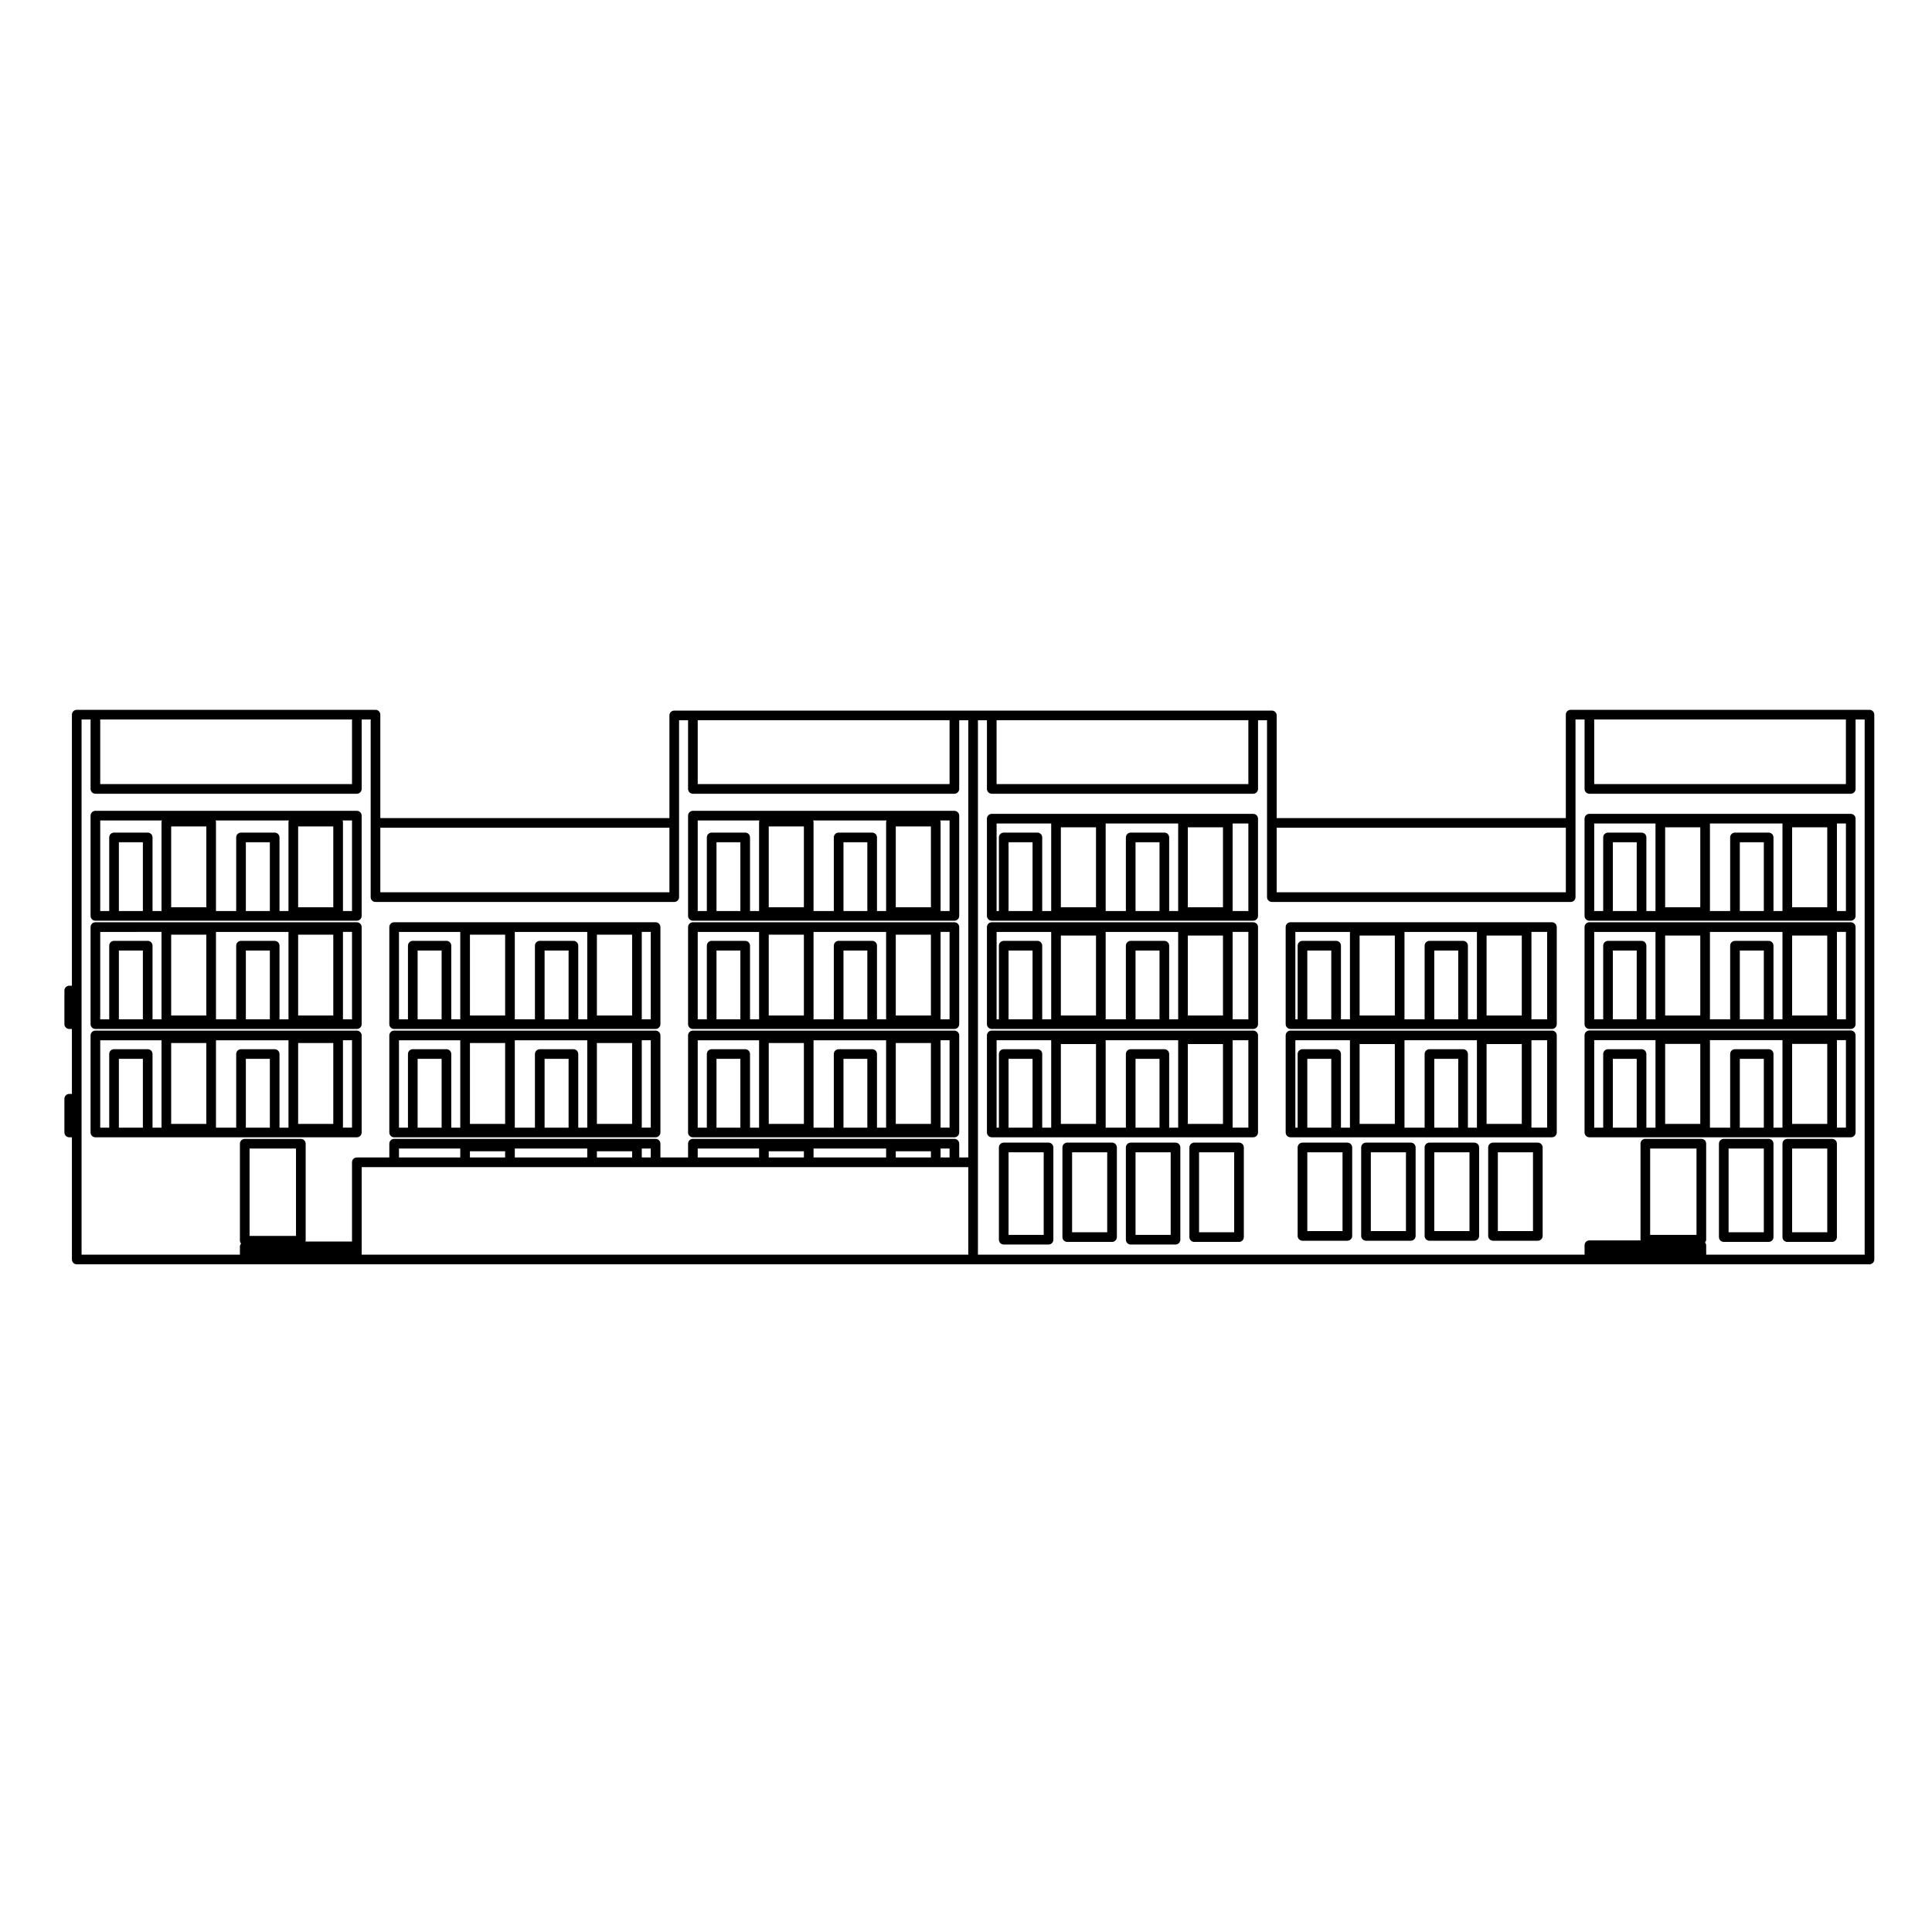 <svg xmlns="http://www.w3.org/2000/svg" xmlns:xlink="http://www.w3.org/1999/xlink" version="1.1" x="0px" y="0px" viewBox="0 0 100 100" enable-background="new 0 0 100 100" xml:space="preserve"><path fill="#000000" d="M12.475,58.867h1.742h4.252c0.138,0,0.25-0.112,0.25-0.25v-5.023c0-0.138-0.112-0.25-0.25-0.25H4.938  c-0.138,0-0.25,0.112-0.25,0.25v5.023c0,0.138,0.112,0.25,0.25,0.25h0.965h1.742H12.475z M17.251,58.173h-1.819v-4.186h1.819V58.173  z M17.751,53.843h0.469v4.523h-0.469V53.843z M14.932,58.367h-0.465v-3.811c0-0.138-0.112-0.25-0.25-0.25h-1.742  c-0.138,0-0.25,0.112-0.25,0.25v3.811h-1.046v-4.523h3.753V58.367z M12.725,54.806h1.242v3.561h-1.242V54.806z M10.679,58.173H8.86  v-4.186h1.818V58.173z M8.36,58.367H7.895v-3.811c0-0.138-0.112-0.25-0.25-0.25H5.903c-0.138,0-0.25,0.112-0.25,0.25v3.811H5.188  v-4.523H8.36V58.367z M6.153,54.806h1.242v3.561H6.153V54.806z"></path><path fill="#000000" d="M35.864,53.259h0.972h1.735h4.837h1.735h4.256c0.138,0,0.25-0.112,0.25-0.25v-5.023  c0-0.138-0.112-0.25-0.25-0.25H35.864c-0.138,0-0.25,0.112-0.25,0.25v5.023C35.614,53.147,35.726,53.259,35.864,53.259z   M48.184,52.562h-1.819v-4.184h1.819V52.562z M48.684,48.236h0.465v4.523h-0.465V48.236z M45.865,52.759h-0.472v-3.811  c0-0.138-0.112-0.25-0.25-0.25h-1.735c-0.138,0-0.25,0.112-0.25,0.25v3.811h-1.049v-4.523h3.756V52.759z M43.658,49.199h1.235v3.561  h-1.235V49.199z M41.609,52.562H39.79v-4.184h1.819V52.562z M39.29,52.759h-0.469v-3.811c0-0.138-0.112-0.25-0.25-0.25h-1.735  c-0.138,0-0.25,0.112-0.25,0.25v3.811h-0.472v-4.523h3.176V52.759z M37.086,49.199h1.235v3.561h-1.235V49.199z"></path><path fill="#000000" d="M35.864,47.656h0.972h1.735h4.837h1.735h4.256c0.138,0,0.25-0.112,0.25-0.25v-5.188  c0-0.138-0.112-0.25-0.25-0.25H35.864c-0.138,0-0.25,0.112-0.25,0.25v5.188C35.614,47.543,35.726,47.656,35.864,47.656z   M48.184,42.775v4.186h-1.819v-4.186H48.184z M48.684,42.525c0-0.022-0.018-0.036-0.023-0.057h0.489v4.688h-0.465V42.525z   M45.865,42.525v4.631h-0.472v-3.811c0-0.138-0.112-0.25-0.25-0.25h-1.735c-0.138,0-0.25,0.112-0.25,0.25v3.811h-1.049v-4.631  c0-0.022-0.018-0.036-0.023-0.057h3.803C45.883,42.489,45.865,42.502,45.865,42.525z M43.658,43.595h1.235v3.561h-1.235V43.595z   M41.609,42.775v4.186H39.79v-4.186H41.609z M39.29,42.525v4.631h-0.469v-3.811c0-0.138-0.112-0.25-0.25-0.25h-1.735  c-0.138,0-0.25,0.112-0.25,0.25v3.811h-0.472v-4.688h3.199C39.308,42.489,39.29,42.502,39.29,42.525z M37.086,43.595h1.235v3.561  h-1.235V43.595z"></path><path fill="#000000" d="M20.401,53.259h0.965h1.742h4.83h1.742h4.253c0.138,0,0.25-0.112,0.25-0.25v-5.023  c0-0.138-0.112-0.25-0.25-0.25H20.401c-0.138,0-0.25,0.112-0.25,0.25v5.023C20.151,53.147,20.263,53.259,20.401,53.259z   M32.718,52.562h-1.823v-4.184h1.823V52.562z M33.218,48.236h0.465v4.523h-0.465V48.236z M30.395,52.759H29.93v-3.811  c0-0.138-0.112-0.25-0.25-0.25h-1.742c-0.138,0-0.25,0.112-0.25,0.25v3.811h-1.042v-4.523h3.75V52.759z M28.188,49.199h1.242v3.561  h-1.242V49.199z M26.146,52.562h-1.822v-4.184h1.822V52.562z M23.823,52.759h-0.465v-3.811c0-0.138-0.112-0.25-0.25-0.25h-1.742  c-0.138,0-0.25,0.112-0.25,0.25v3.811h-0.465v-4.523h3.172V52.759z M21.616,49.199h1.242v3.561h-1.242V49.199z"></path><path fill="#000000" d="M20.401,58.867h0.965h1.742h4.83h1.742h4.253c0.138,0,0.25-0.112,0.25-0.25v-5.023  c0-0.138-0.112-0.25-0.25-0.25H20.401c-0.138,0-0.25,0.112-0.25,0.25v5.023C20.151,58.754,20.263,58.867,20.401,58.867z   M32.718,58.173h-1.823v-4.186h1.823V58.173z M33.218,53.843h0.465v4.523h-0.465V53.843z M30.395,58.367H29.93v-3.811  c0-0.138-0.112-0.25-0.25-0.25h-1.742c-0.138,0-0.25,0.112-0.25,0.25v3.811h-1.042v-4.523h3.75V58.367z M28.188,54.806h1.242v3.561  h-1.242V54.806z M26.146,58.173h-1.822v-4.186h1.822V58.173z M23.823,58.367h-0.465v-3.811c0-0.138-0.112-0.25-0.25-0.25h-1.742  c-0.138,0-0.25,0.112-0.25,0.25v3.811h-0.465v-4.523h3.172V58.367z M21.616,54.806h1.242v3.561h-1.242V54.806z"></path><path fill="#000000" d="M4.938,47.656h0.965h1.742h4.83h1.742h4.252c0.138,0,0.25-0.112,0.25-0.25v-5.188  c0-0.138-0.112-0.25-0.25-0.25H4.938c-0.138,0-0.25,0.112-0.25,0.25v5.188C4.688,47.543,4.8,47.656,4.938,47.656z M17.251,42.775  v4.186h-1.819v-4.186H17.251z M17.751,42.525c0-0.022-0.018-0.036-0.023-0.057h0.492v4.688h-0.469V42.525z M14.932,42.525v4.631  h-0.465v-3.811c0-0.138-0.112-0.25-0.25-0.25h-1.742c-0.138,0-0.25,0.112-0.25,0.25v3.811h-1.046v-4.631  c0-0.022-0.018-0.036-0.023-0.057h3.8C14.95,42.489,14.932,42.502,14.932,42.525z M12.725,43.595h1.242v3.561h-1.242V43.595z   M10.679,42.775v4.186H8.86v-4.186H10.679z M8.36,42.525v4.631H7.895v-3.811c0-0.138-0.112-0.25-0.25-0.25H5.903  c-0.138,0-0.25,0.112-0.25,0.25v3.811H5.188v-4.688h3.196C8.378,42.489,8.36,42.502,8.36,42.525z M6.153,43.595h1.242v3.561H6.153  V43.595z"></path><path fill="#000000" d="M4.938,53.259h0.965h1.742h4.83h1.742h4.252c0.138,0,0.25-0.112,0.25-0.25v-5.023  c0-0.138-0.112-0.25-0.25-0.25H4.938c-0.138,0-0.25,0.112-0.25,0.25v5.023C4.688,53.147,4.8,53.259,4.938,53.259z M17.251,52.562  h-1.819v-4.184h1.819V52.562z M17.751,48.236h0.469v4.523h-0.469V48.236z M14.932,52.759h-0.465v-3.811  c0-0.138-0.112-0.25-0.25-0.25h-1.742c-0.138,0-0.25,0.112-0.25,0.25v3.811h-1.046v-4.523h3.753V52.759z M12.725,49.199h1.242v3.561  h-1.242V49.199z M10.679,52.562H8.86v-4.184h1.818V52.562z M8.36,52.759H7.895v-3.811c0-0.138-0.112-0.25-0.25-0.25H5.903  c-0.138,0-0.25,0.112-0.25,0.25v3.811H5.188v-4.523H8.36V52.759z M6.153,49.199h1.242v3.561H6.153V49.199z"></path><path fill="#000000" d="M35.864,58.867h0.972h1.735h4.837h1.735h4.256c0.138,0,0.25-0.112,0.25-0.25v-5.023  c0-0.138-0.112-0.25-0.25-0.25H35.864c-0.138,0-0.25,0.112-0.25,0.25v5.023C35.614,58.754,35.726,58.867,35.864,58.867z   M48.184,58.173h-1.819v-4.186h1.819V58.173z M48.684,53.843h0.465v4.523h-0.465V53.843z M45.865,58.367h-0.472v-3.811  c0-0.138-0.112-0.25-0.25-0.25h-1.735c-0.138,0-0.25,0.112-0.25,0.25v3.811h-1.049v-4.523h3.756V58.367z M43.658,54.806h1.235v3.561  h-1.235V54.806z M41.609,58.173H39.79v-4.186h1.819V58.173z M39.29,58.367h-0.469v-3.811c0-0.138-0.112-0.25-0.25-0.25h-1.735  c-0.138,0-0.25,0.112-0.25,0.25v3.811h-0.472v-4.523h3.176V58.367z M37.086,54.806h1.235v3.561h-1.235V54.806z"></path><path fill="#000000" d="M80.329,47.736H66.796c-0.138,0-0.25,0.112-0.25,0.25v5.023c0,0.138,0.112,0.25,0.25,0.25h0.619h1.741h4.831  h1.741h4.6c0.139,0,0.25-0.112,0.25-0.25v-5.023C80.579,47.848,80.467,47.736,80.329,47.736z M74.238,49.199h1.241v3.561h-1.241  V49.199z M75.979,48.949c0-0.138-0.111-0.25-0.25-0.25h-1.741c-0.138,0-0.25,0.112-0.25,0.25v3.811h-1.042v-4.523h3.749v4.523  h-0.466V48.949z M67.666,49.199h1.241v3.561h-1.241V49.199z M69.407,48.949c0-0.138-0.111-0.25-0.25-0.25h-1.741  c-0.138,0-0.25,0.112-0.25,0.25v3.811h-0.119v-4.523h2.826v4.523h-0.466V48.949z M70.373,48.423h1.823v4.139h-1.823V48.423z   M76.945,48.423h1.822v4.139h-1.822V48.423z M79.267,48.236h0.812v4.523h-0.812V48.236z"></path><path fill="#000000" d="M95.794,42.125H82.266c-0.139,0-0.25,0.112-0.25,0.25v5.031c0,0.138,0.111,0.25,0.25,0.25h0.965h1.735h4.837  h1.742h4.249c0.138,0,0.25-0.112,0.25-0.25v-5.031C96.044,42.237,95.932,42.125,95.794,42.125z M90.053,43.595h1.242v3.561h-1.242  V43.595z M91.795,43.345c0-0.138-0.112-0.25-0.25-0.25h-1.742c-0.139,0-0.25,0.112-0.25,0.25v3.811h-1.047v-4.531h3.754v4.531  h-0.465V43.345z M83.481,43.595h1.235v3.561h-1.235V43.595z M85.216,43.345c0-0.138-0.112-0.25-0.25-0.25h-1.735  c-0.138,0-0.25,0.112-0.25,0.25v3.811h-0.465v-4.531h3.172v4.531h-0.472V43.345z M86.188,42.822h1.818v4.139h-1.818V42.822z   M92.76,42.822h1.818v4.139H92.76V42.822z M95.079,42.625h0.466v4.531h-0.466V42.625z"></path><path fill="#000000" d="M64.866,53.343H51.333c-0.138,0-0.25,0.112-0.25,0.25v5.023c0,0.138,0.112,0.25,0.25,0.25h0.619h1.742h4.83  h1.741h4.6c0.138,0,0.25-0.112,0.25-0.25v-5.023C65.116,53.456,65.003,53.343,64.866,53.343z M58.775,54.806h1.241v3.561h-1.241  V54.806z M60.516,54.556c0-0.138-0.111-0.25-0.25-0.25h-1.741c-0.138,0-0.25,0.112-0.25,0.25v3.811h-1.046v-4.523h3.753v4.523  h-0.466V54.556z M52.203,54.806h1.242v3.561h-1.242V54.806z M53.945,54.556c0-0.138-0.112-0.25-0.25-0.25h-1.742  c-0.138,0-0.25,0.112-0.25,0.25v3.811h-0.119v-4.523h2.826v4.523h-0.465V54.556z M54.91,54.041h1.819v4.133H54.91V54.041z   M61.482,54.041h1.819v4.133h-1.819V54.041z M63.801,53.843h0.814v4.523h-0.814V53.843z"></path><path fill="#000000" d="M95.794,53.337H82.266c-0.139,0-0.25,0.112-0.25,0.25v5.029c0,0.138,0.111,0.25,0.25,0.25h0.965h1.735h4.837  h1.742h4.249c0.138,0,0.25-0.112,0.25-0.25v-5.029C96.044,53.45,95.932,53.337,95.794,53.337z M90.053,54.806h1.242v3.561h-1.242  V54.806z M91.795,54.556c0-0.138-0.112-0.25-0.25-0.25h-1.742c-0.139,0-0.25,0.112-0.25,0.25v3.811h-1.047v-4.529h3.754v4.529  h-0.465V54.556z M83.481,54.806h1.235v3.561h-1.235V54.806z M85.216,54.556c0-0.138-0.112-0.25-0.25-0.25h-1.735  c-0.138,0-0.25,0.112-0.25,0.25v3.811h-0.465v-4.529h3.172v4.529h-0.472V54.556z M86.188,54.033h1.818v4.141h-1.818V54.033z   M92.76,54.033h1.818v4.141H92.76V54.033z M95.079,53.837h0.466v4.529h-0.466V53.837z"></path><path fill="#000000" d="M80.329,53.343H66.796c-0.138,0-0.25,0.112-0.25,0.25v5.023c0,0.138,0.112,0.25,0.25,0.25h0.619h1.741h4.831  h1.741h4.6c0.139,0,0.25-0.112,0.25-0.25v-5.023C80.579,53.456,80.467,53.343,80.329,53.343z M74.238,54.806h1.241v3.561h-1.241  V54.806z M75.979,54.556c0-0.138-0.111-0.25-0.25-0.25h-1.741c-0.138,0-0.25,0.112-0.25,0.25v3.811h-1.042v-4.523h3.749v4.523  h-0.466V54.556z M67.666,54.806h1.241v3.561h-1.241V54.806z M69.407,54.556c0-0.138-0.111-0.25-0.25-0.25h-1.741  c-0.138,0-0.25,0.112-0.25,0.25v3.811h-0.119v-4.523h2.826v4.523h-0.466V54.556z M70.373,54.041h1.823v4.133h-1.823V54.041z   M76.945,54.041h1.822v4.133h-1.822V54.041z M79.267,53.843h0.812v4.523h-0.812V53.843z"></path><path fill="#000000" d="M94.829,58.947H92.51c-0.139,0-0.25,0.112-0.25,0.25v4.834c0,0.138,0.111,0.25,0.25,0.25h2.318  c0.139,0,0.25-0.112,0.25-0.25v-4.834C95.079,59.059,94.967,58.947,94.829,58.947z M94.579,59.447v4.334H92.76v-4.334H94.579z"></path><path fill="#000000" d="M64.866,42.125H51.333c-0.138,0-0.25,0.112-0.25,0.25v5.031c0,0.138,0.112,0.25,0.25,0.25h0.619h1.742h4.83  h1.741h4.6c0.138,0,0.25-0.112,0.25-0.25v-5.031C65.116,42.237,65.003,42.125,64.866,42.125z M58.775,43.595h1.241v3.561h-1.241  V43.595z M60.516,43.345c0-0.138-0.111-0.25-0.25-0.25h-1.741c-0.138,0-0.25,0.112-0.25,0.25v3.811h-1.046v-4.531h3.753v4.531  h-0.466V43.345z M52.203,43.595h1.242v3.561h-1.242V43.595z M53.945,43.345c0-0.138-0.112-0.25-0.25-0.25h-1.742  c-0.138,0-0.25,0.112-0.25,0.25v3.811h-0.119v-4.531h2.826v4.531h-0.465V43.345z M54.91,42.822h1.819v4.139H54.91V42.822z   M61.482,42.822h1.819v4.139h-1.819V42.822z M63.801,42.625h0.814v4.531h-0.814V42.625z"></path><path fill="#000000" d="M91.545,58.947h-2.323c-0.138,0-0.25,0.112-0.25,0.25v4.834c0,0.138,0.112,0.25,0.25,0.25h2.323  c0.138,0,0.25-0.112,0.25-0.25v-4.834C91.795,59.059,91.683,58.947,91.545,58.947z M91.295,59.447v4.334h-1.823v-4.334H91.295z"></path><path fill="#000000" d="M95.794,47.736H82.266c-0.139,0-0.25,0.112-0.25,0.25v5.023c0,0.138,0.111,0.25,0.25,0.25h0.965h1.735h4.837  h1.742h4.249c0.138,0,0.25-0.112,0.25-0.25v-5.023C96.044,47.848,95.932,47.736,95.794,47.736z M90.053,49.199h1.242v3.561h-1.242  V49.199z M91.795,48.949c0-0.138-0.112-0.25-0.25-0.25h-1.742c-0.139,0-0.25,0.112-0.25,0.25v3.811h-1.047v-4.523h3.754v4.523  h-0.465V48.949z M83.481,49.199h1.235v3.561h-1.235V49.199z M85.216,48.949c0-0.138-0.112-0.25-0.25-0.25h-1.735  c-0.138,0-0.25,0.112-0.25,0.25v3.811h-0.465v-4.523h3.172v4.523h-0.472V48.949z M86.188,48.423h1.818v4.139h-1.818V48.423z   M92.76,48.423h1.818v4.139H92.76V48.423z M95.079,48.236h0.466v4.523h-0.466V48.236z"></path><path fill="#000000" d="M54.272,59.142h-2.319c-0.138,0-0.25,0.112-0.25,0.25v4.775c0,0.138,0.112,0.25,0.25,0.25h2.319  c0.138,0,0.25-0.112,0.25-0.25v-4.775C54.522,59.254,54.41,59.142,54.272,59.142z M54.022,59.642v4.275h-1.819v-4.275H54.022z"></path><path fill="#000000" d="M69.739,59.142h-2.323c-0.138,0-0.25,0.112-0.25,0.25v4.578c0,0.138,0.112,0.25,0.25,0.25h2.323  c0.138,0,0.25-0.112,0.25-0.25v-4.578C69.989,59.254,69.876,59.142,69.739,59.142z M69.489,59.642v4.078h-1.823v-4.078H69.489z"></path><path fill="#000000" d="M76.31,59.142h-2.322c-0.138,0-0.25,0.112-0.25,0.25v4.578c0,0.138,0.112,0.25,0.25,0.25h2.322  c0.138,0,0.25-0.112,0.25-0.25v-4.578C76.56,59.254,76.448,59.142,76.31,59.142z M76.06,59.642v4.078h-1.822v-4.078H76.06z"></path><path fill="#000000" d="M60.844,59.142h-2.319c-0.138,0-0.25,0.112-0.25,0.25v4.775c0,0.138,0.112,0.25,0.25,0.25h2.319  c0.138,0,0.25-0.112,0.25-0.25v-4.775C61.094,59.254,60.982,59.142,60.844,59.142z M60.594,59.642v4.275h-1.819v-4.275H60.594z"></path><path fill="#000000" d="M57.559,59.142h-2.318c-0.139,0-0.25,0.112-0.25,0.25v4.639c0,0.138,0.111,0.25,0.25,0.25h2.318  c0.139,0,0.25-0.112,0.25-0.25v-4.639C57.809,59.254,57.698,59.142,57.559,59.142z M57.309,59.642v4.139h-1.818v-4.139H57.309z"></path><path fill="#000000" d="M64.131,59.142h-2.318c-0.139,0-0.25,0.112-0.25,0.25v4.639c0,0.138,0.111,0.25,0.25,0.25h2.318  c0.139,0,0.25-0.112,0.25-0.25v-4.639C64.381,59.254,64.27,59.142,64.131,59.142z M63.881,59.642v4.139h-1.818v-4.139H63.881z"></path><path fill="#000000" d="M79.597,59.142h-2.319c-0.138,0-0.25,0.112-0.25,0.25v4.578c0,0.138,0.112,0.25,0.25,0.25h2.319  c0.138,0,0.25-0.112,0.25-0.25v-4.578C79.847,59.254,79.735,59.142,79.597,59.142z M79.347,59.642v4.078h-1.819v-4.078H79.347z"></path><path fill="#000000" d="M73.022,59.142h-2.318c-0.139,0-0.25,0.112-0.25,0.25v4.578c0,0.138,0.111,0.25,0.25,0.25h2.318  c0.139,0,0.25-0.112,0.25-0.25v-4.578C73.272,59.254,73.161,59.142,73.022,59.142z M72.772,59.642v4.078h-1.818v-4.078H72.772z"></path><path fill="#000000" d="M64.866,47.736H51.333c-0.138,0-0.25,0.112-0.25,0.25v5.023c0,0.138,0.112,0.25,0.25,0.25h0.619h1.742h4.83  h1.741h4.6c0.138,0,0.25-0.112,0.25-0.25v-5.023C65.116,47.848,65.003,47.736,64.866,47.736z M58.775,49.199h1.241v3.561h-1.241  V49.199z M60.516,48.949c0-0.138-0.111-0.25-0.25-0.25h-1.741c-0.138,0-0.25,0.112-0.25,0.25v3.811h-1.046v-4.523h3.753v4.523  h-0.466V48.949z M52.203,49.199h1.242v3.561h-1.242V49.199z M53.945,48.949c0-0.138-0.112-0.25-0.25-0.25h-1.742  c-0.138,0-0.25,0.112-0.25,0.25v3.811h-0.119v-4.523h2.826v4.523h-0.465V48.949z M54.91,48.423h1.819v4.139H54.91V48.423z   M61.482,48.423h1.819v4.139h-1.819V48.423z M63.801,48.236h0.814v4.523h-0.814V48.236z"></path><path fill="#000000" d="M96.763,36.74h-0.969H82.266h-0.969c-0.139,0-0.25,0.112-0.25,0.25v5.354H66.081v-5.314  c0-0.138-0.111-0.25-0.25-0.25h-0.965H51.333h-0.966h-0.969H35.864h-0.965c-0.138,0-0.25,0.112-0.25,0.25v5.314H19.686V36.99  c0-0.138-0.112-0.25-0.25-0.25H18.47H4.938H3.972c-0.138,0-0.25,0.112-0.25,0.25v14.031H3.584c-0.138,0-0.25,0.112-0.25,0.25v1.738  c0,0.138,0.112,0.25,0.25,0.25h0.138v3.363H3.584c-0.138,0-0.25,0.112-0.25,0.25v1.744c0,0.138,0.112,0.25,0.25,0.25h0.138v6.324  c0,0.138,0.112,0.25,0.25,0.25h8.696h5.802h31.898h0.229h0.035h31.634h5.795h8.702c0.138,0,0.25-0.112,0.25-0.25V36.99  C97.013,36.852,96.901,36.74,96.763,36.74z M87.811,59.447v4.471h-2.399v-4.471H87.811z M88.311,64.746v-0.293  c0-0.056-0.027-0.101-0.059-0.143c0.031-0.042,0.059-0.087,0.059-0.143v-4.971c0-0.138-0.111-0.25-0.25-0.25h-2.899  c-0.138,0-0.25,0.112-0.25,0.25v4.971c0,0.014,0.013,0.022,0.015,0.035h-2.66c-0.139,0-0.25,0.112-0.25,0.25v0.293v0.195H50.618  V60.16V37.279h0.466v3.555c0,0.138,0.112,0.25,0.25,0.25h13.532c0.138,0,0.25-0.112,0.25-0.25v-3.555h0.465v5.314v3.842  c0,0.138,0.112,0.25,0.25,0.25h15.467c0.138,0,0.25-0.112,0.25-0.25v-3.842V37.24h0.469v3.594c0,0.138,0.111,0.25,0.25,0.25h13.528  c0.138,0,0.25-0.112,0.25-0.25V37.24h0.469v27.701h-8.202V64.746z M4.222,58.617v-1.744v-3.863v-1.738V37.24h0.466v3.594  c0,0.138,0.112,0.25,0.25,0.25H18.47c0.138,0,0.25-0.112,0.25-0.25V37.24h0.466v5.354v3.842c0,0.138,0.112,0.25,0.25,0.25h15.463  c0.138,0,0.25-0.112,0.25-0.25v-3.842v-5.314h0.465v3.555c0,0.138,0.112,0.25,0.25,0.25h13.535c0.138,0,0.25-0.112,0.25-0.25v-3.555  h0.469V59.91h-0.469v-0.713c0-0.138-0.112-0.25-0.25-0.25H35.864c-0.138,0-0.25,0.112-0.25,0.25v0.713h-1.431v-0.713  c0-0.138-0.112-0.25-0.25-0.25H20.401c-0.138,0-0.25,0.112-0.25,0.25v0.713H18.47c-0.138,0-0.25,0.112-0.25,0.25v4.102h-2.416  c0.003-0.016,0.017-0.025,0.017-0.041v-5.023c0-0.138-0.112-0.25-0.25-0.25h-2.903c-0.138,0-0.25,0.112-0.25,0.25v5.023  c0,0.057,0.028,0.104,0.06,0.146c-0.032,0.042-0.06,0.089-0.06,0.146V64.8v0.141H4.222V58.617z M18.22,40.583H5.188V37.24H18.22  V40.583z M34.648,46.185H19.686v-3.342h14.963V46.185z M49.149,40.583H36.114v-3.305h13.035V40.583z M36.114,59.447h3.176v0.463  h-3.176V59.447z M39.79,59.589h1.819v0.32H39.79V59.589z M42.109,59.447h3.756v0.463h-3.756V59.447z M46.365,59.589h1.819v0.32  h-1.819V59.589z M48.684,59.447h0.465v0.463h-0.465V59.447z M20.651,59.447h3.172v0.463h-3.172V59.447z M24.323,59.589h1.822v0.32  h-1.822V59.589z M26.646,59.447h3.75v0.463h-3.75V59.447z M30.895,59.589h1.823v0.32h-1.823V59.589z M33.218,59.447h0.465v0.463  h-0.465V59.447z M15.321,59.447v4.523h-2.403v-4.523H15.321z M18.72,64.8v-0.289V60.41h1.681h3.672h2.322h4.25h2.323h0.965h1.931  h3.676h2.319h4.256h2.319h0.965h0.719v4.531H18.72V64.8z M64.616,40.583H51.583v-3.305h13.032V40.583z M81.047,46.185H66.081v-3.342  h14.967V46.185z M95.544,40.583H82.516V37.24h13.028V40.583z"></path></svg>
